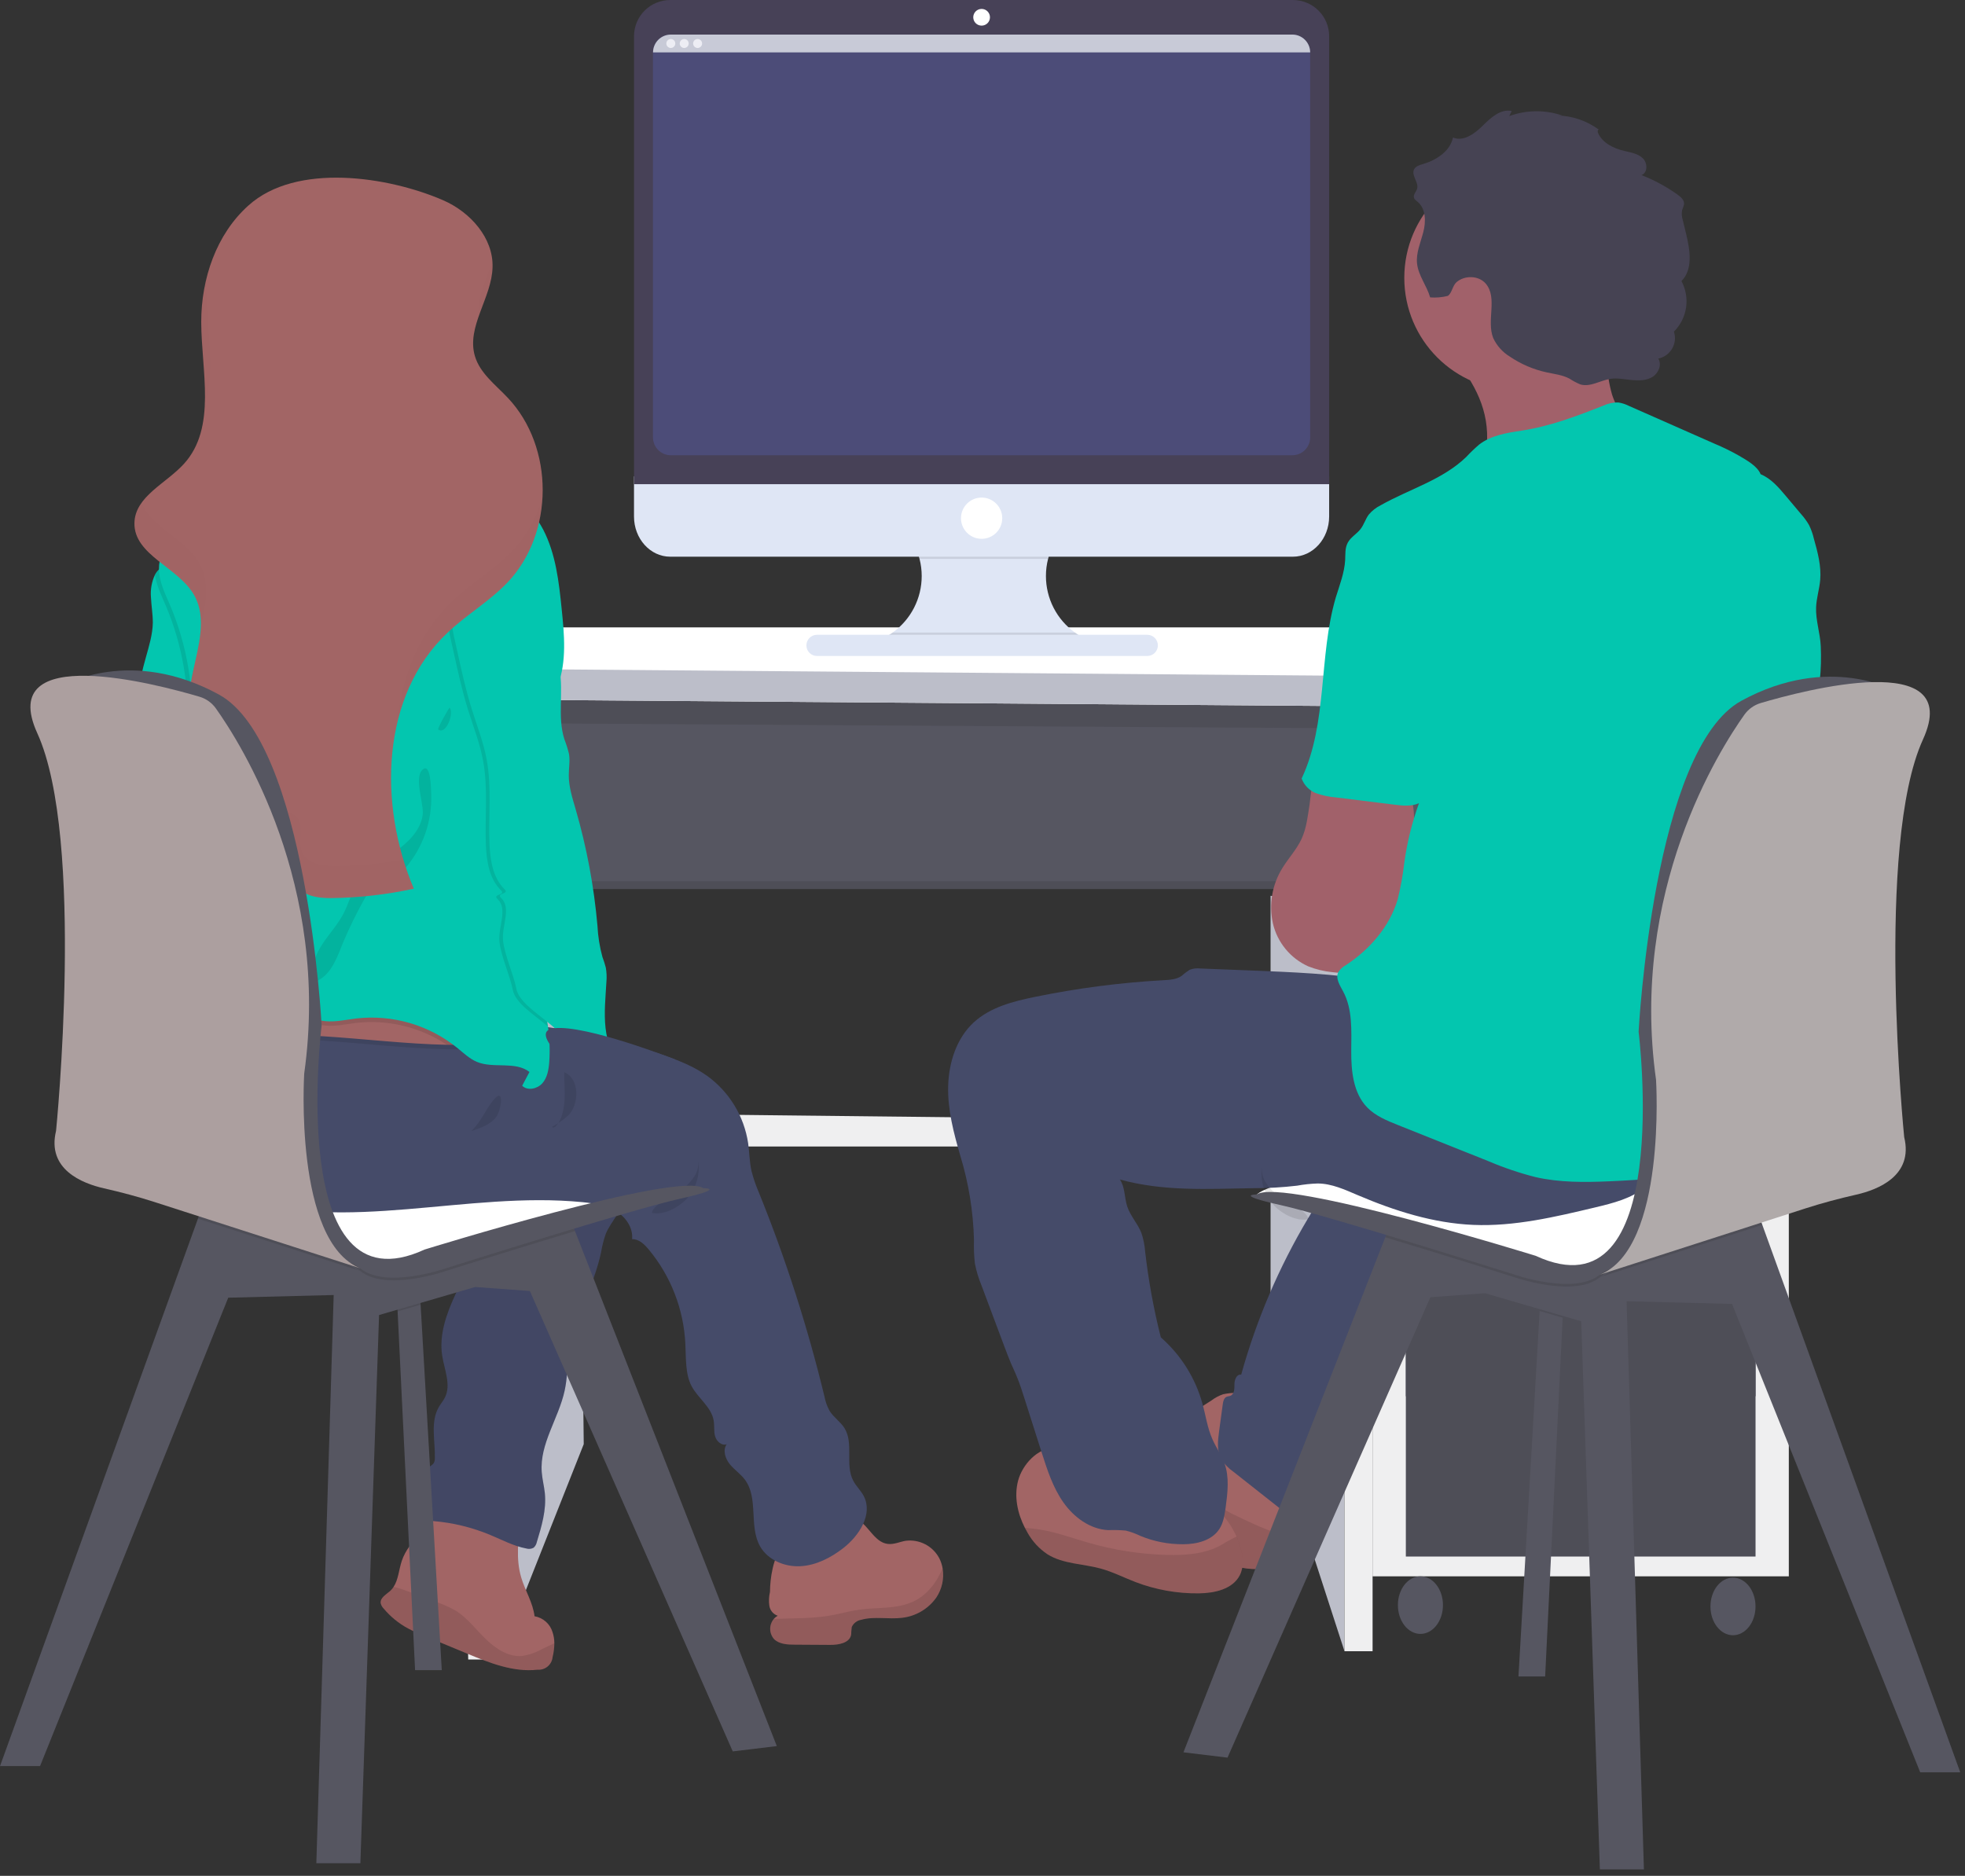 <?xml version="1.0" encoding="UTF-8"?>
<svg fill="none" viewBox="0 0 265 253" xmlns="http://www.w3.org/2000/svg">
<rect x="0" y="0" width="265" height="253" fill="#333333" stroke="none"/>
<path d="m183.21 92.204h-119.64v27.703h119.64v-27.703z" fill="#565661"/>
<path d="m183.21 92.204h-119.64v27.703h119.64v-27.703z" fill="#000" opacity=".1"/>
<path d="m77.883 120.82 0.84 73.956-11.507 29.049-0.891-103h11.558z" fill="#BCBEC9"/>
<path d="m64.831 97.523 116.49 0.701v20.633h-116.49v-21.333z" fill="#565661"/>
<path d="m171.35 120.82 9.967 1.405v100.48l-9.967-30.734v-71.149z" fill="#BCBEC9"/>
<path d="m241.24 93.314h-56.139v119.29h56.139v-119.29z" fill="#EFEFF0"/>
<path d="m236.75 96.628h-47.156v91.693h47.156v-91.693z" fill="#565661"/>
<path d="m236.75 96.628h-47.156v91.693h47.156v-91.693z" fill="#000" opacity=".1"/>
<path d="m236.75 98.506h-47.156v20.35h47.156v-20.35z" fill="#565661"/>
<path d="m236.75 120.82h-47.156v43.223h47.156v-43.223z" fill="#565661"/>
<path d="m236.75 166.71h-47.156v43.223h47.156v-43.223z" fill="#565661"/>
<path d="m236.75 166.71h-47.156v43.223h47.156v-43.223z" fill="#000" opacity=".1"/>
<path d="m191.56 220.37c1.678 0 3.039-1.739 3.039-3.884s-1.361-3.883-3.039-3.883c-1.679 0-3.04 1.738-3.04 3.883s1.361 3.884 3.04 3.884z" fill="#565661"/>
<path d="m233.71 220.55c1.679 0 3.04-1.739 3.04-3.883 0-2.145-1.361-3.884-3.04-3.884-1.678 0-3.039 1.739-3.039 3.884 0 2.144 1.361 3.883 3.039 3.883z" fill="#565661"/>
<path d="m63.146 223.82h4.069l-1.119-129.48h-6.18l3.229 129.48z" fill="#EFEFF0"/>
<path d="m181.32 93.314v129.39h3.787v-128.35l-3.787-1.034z" fill="#EFEFF0"/>
<path d="M66 150V154.635H181.021V151.266L66 150Z" fill="#EFEFF0"/>
<path d="m74.092 84.615h145.82l21.191 7.015v4.069l-181.89-1.401v-4.141l14.876-5.542z" fill="#fff"/>
<path d="m59.216 90.157 181.89 1.473v4.069l-181.89-1.401v-4.141z" fill="#BCBEC9"/>
<path d="m75.692 138.41-0.844-0.127v-0.105c-0.025-0.199-0.055-0.393-0.084-0.591 0.346 0.274 0.675 0.548 0.979 0.823h-0.051z" fill="url(#a)"/>
<path d="m57.346 203.59c0.549-0.127 1.106-0.232 1.663-0.308 3.827-0.545 7.73 0.029 11.237 1.654-0.355 2.609-0.705 5.306 0.046 7.826 0.523 1.773 1.575 3.377 1.798 5.226 0.564 0.097 1.089 0.349 1.518 0.727 0.429 0.379 0.744 0.87 0.909 1.417 0.162 0.484 0.243 0.992 0.241 1.503-0.005 0.632-0.084 1.261-0.236 1.874-0.051 0.49-0.292 0.94-0.67 1.256-0.378 0.315-0.865 0.47-1.356 0.432-3.267 0.372-6.471-0.916-9.511-2.178l-5.91-2.456c-0.692-0.287-1.389-0.579-2.051-0.933-1.257-0.679-2.373-1.592-3.288-2.689-0.194-0.196-0.329-0.441-0.393-0.709-0.11-0.743 0.76-1.186 1.313-1.689 0.162-0.153 0.304-0.326 0.422-0.515 0.654-0.987 0.718-2.351 1.11-3.516 0.929-2.764 3.799-4.546 4.812-7.243 0.055-0.148 0.105-0.295 0.148-0.447" fill="#A26565"/>
<path d="m74.759 221.63c-0.005 0.632-0.084 1.261-0.236 1.875-0.051 0.489-0.292 0.94-0.67 1.255-0.378 0.316-0.865 0.471-1.356 0.433-3.267 0.371-6.471-0.916-9.511-2.178l-5.91-2.457c-0.692-0.287-1.389-0.578-2.051-0.933-1.257-0.679-2.373-1.591-3.288-2.688-0.194-0.196-0.329-0.442-0.393-0.71-0.11-0.742 0.76-1.186 1.313-1.688 0.162-0.153 0.304-0.326 0.422-0.515 1.629 0.35 3.651 1.376 4.897 1.773 1.247 0.34 2.445 0.84 3.563 1.49 1.554 0.996 2.672 2.533 3.989 3.799 1.317 1.266 3.018 2.419 4.854 2.262 0.971-0.146 1.907-0.469 2.761-0.954l1.617-0.764z" fill="#000" opacity=".1"/>
<path d="m67.84 161.65c0.11 0.383 0.1 0.79-0.028 1.167-0.128 0.377-0.369 0.706-0.689 0.943-0.553 0.342-1.266 0.296-1.815 0.667-0.68 0.477-0.777 1.422-0.895 2.241-0.422 2.816-1.819 5.369-3.014 7.957-1.195 2.587-2.204 5.411-1.764 8.223 0.3 1.907 1.237 3.942 0.359 5.66-0.215 0.422-0.536 0.798-0.781 1.207-1.203 2.009-0.519 4.555-0.566 6.893 0.018 0.26-0.04 0.519-0.165 0.747-0.184 0.216-0.412 0.391-0.667 0.515-0.429 0.315-0.781 0.723-1.03 1.193s-0.389 0.99-0.41 1.521c-0.035 1.063 0.093 2.125 0.38 3.149 0.046 0.413 0.229 0.8 0.519 1.098 0.336 0.222 0.733 0.334 1.135 0.32 2.652 0.215 5.253 0.848 7.708 1.875 1.6 0.666 3.153 1.502 4.854 1.823 0.165 0.051 0.338 0.068 0.509 0.05s0.337-0.071 0.487-0.155c0.214-0.194 0.362-0.449 0.422-0.731 0.654-2.152 1.317-4.373 1.093-6.61-0.097-0.962-0.355-1.904-0.422-2.866-0.295-3.799 2.275-7.226 3.09-10.975 0.367-1.688 0.367-3.436 0.629-5.141 0.709-4.672 3.284-8.864 4.276-13.486 0.138-0.862 0.353-1.709 0.642-2.533 0.739-1.789 2.448-3.241 2.486-5.179 0.023-0.426-0.089-0.849-0.321-1.207-0.398-0.437-0.927-0.733-1.507-0.844-2.293-0.631-4.628-1.102-6.986-1.41-1.081-0.212-2.184-0.289-3.284-0.228-1.428 0.168-2.801 0.652-4.019 1.418-1.629 1.005-0.583 1.245-0.228 2.698z" fill="#454B69"/>
<path d="m67.84 161.65c0.11 0.383 0.1 0.79-0.028 1.167-0.128 0.377-0.369 0.706-0.689 0.943-0.553 0.342-1.266 0.296-1.815 0.667-0.68 0.477-0.777 1.422-0.895 2.241-0.422 2.816-1.819 5.369-3.014 7.957-1.195 2.587-2.204 5.411-1.764 8.223 0.3 1.907 1.237 3.942 0.359 5.66-0.215 0.422-0.536 0.798-0.781 1.207-1.203 2.009-0.519 4.555-0.566 6.893 0.018 0.26-0.04 0.519-0.165 0.747-0.184 0.216-0.412 0.391-0.667 0.515-0.429 0.315-0.781 0.723-1.03 1.193s-0.389 0.99-0.41 1.521c-0.035 1.063 0.093 2.125 0.38 3.149 0.046 0.413 0.229 0.8 0.519 1.098 0.336 0.222 0.733 0.334 1.135 0.32 2.652 0.215 5.253 0.848 7.708 1.875 1.6 0.666 3.153 1.502 4.854 1.823 0.165 0.051 0.338 0.068 0.509 0.05s0.337-0.071 0.487-0.155c0.214-0.194 0.362-0.449 0.422-0.731 0.654-2.152 1.317-4.373 1.093-6.61-0.097-0.962-0.355-1.904-0.422-2.866-0.295-3.799 2.275-7.226 3.09-10.975 0.367-1.688 0.367-3.436 0.629-5.141 0.709-4.672 3.284-8.864 4.276-13.486 0.138-0.862 0.353-1.709 0.642-2.533 0.739-1.789 2.448-3.241 2.486-5.179 0.023-0.426-0.089-0.849-0.321-1.207-0.398-0.437-0.927-0.733-1.507-0.844-2.293-0.631-4.628-1.102-6.986-1.41-1.081-0.212-2.184-0.289-3.284-0.228-1.428 0.168-2.801 0.652-4.019 1.418-1.629 1.005-0.583 1.245-0.228 2.698z" fill="#000" opacity=".05"/>
<path d="m59.579 225.26h-3.601l-2.356-48.39-0.165-2.752 3.06-1.077 0.207 2.926 2.854 49.293z" fill="#565661"/>
<path d="m56.726 175.97-3.103 0.903-0.165-2.752 3.06-1.077 0.207 2.926z" fill="#000" opacity=".1"/>
<path d="m104.76 235.5-5.939 0.717-27.362-62.095-7.379-0.541-12.959 3.782-2.52 73.932h-5.939l2.339-76.633-14.222 0.363-25.378 63.172h-5.399l26.691-73.83 1.03-2.845 39.777-1.364 9.916 5.56 0.127 0.32 27.218 69.462z" fill="#565661"/>
<path d="m77.541 166.04c-8.548 2.575-17.421 5.386-17.421 5.386s-8.092 2.824-11.52 0c-0.432-0.337-0.915-0.603-1.431-0.789 0.445 0.318 0.925 0.583 1.431 0.789l-21.908-7.061 1.026-2.841 39.781-1.364 9.916 5.56 0.127 0.32z" fill="#000" opacity=".1"/>
<path d="m37.08 153.78 16.197-3.601s38.701 7.201 41.58 10.08c0 0-30.959 6.298-34.378 8.442s-23.762 4.517-23.398-14.921z" fill="#fff"/>
<path d="m30.115 113.31c-1.266 4.014-4.724 7.632-8.932 7.805-0.306 0.036-0.616-0.02-0.891-0.161-0.528-0.329-0.54-1.101-0.325-1.688s0.591-1.114 0.65-1.731c0.013-0.125 4e-3 -0.252-0.025-0.375-0.11-0.503-0.519-0.95-1-0.844 0.328-0.263 0.546-0.637 0.612-1.052 0.066-0.414-0.024-0.838-0.254-1.19-0.191-0.215-0.363-0.447-0.515-0.692-0.35-0.718 0.194-1.524 0.422-2.292 0.469-1.688-0.722-3.377-0.819-5.137-0.084-1.575 0.713-3.056 0.912-4.618 0.317-2.533-0.941-4.96-1.089-7.488-0.101-1.764 0.334-3.512 0.819-5.213 0.422-1.52 0.899-3.056 0.929-4.643 0-1.152-0.198-2.292-0.253-3.44-0.088-1.05 0.103-2.104 0.553-3.056 0.292-0.56 0.79-0.985 1.389-1.186 1.385-0.464 2.292 0.257 2.495 1.57 0.338 2.233 0.143 4.512 0.587 6.754 0.41 2.096 1.031 4.145 1.853 6.116 0.747 1.781 1.655 3.503 2.229 5.348 0.432 1.52 0.741 3.073 0.924 4.643 0.566 4.217 1.009 8.556-0.27 12.57z" fill="#03C6AF"/>
<path d="m126.26 215.48c-0.534 0.753-1.221 1.384-2.017 1.853-0.795 0.468-1.68 0.763-2.597 0.866-1.832 0.228-3.736-0.233-5.513 0.27-0.275 0.045-0.535 0.158-0.756 0.328s-0.396 0.392-0.511 0.647c-0.044 0.343-0.07 0.688-0.08 1.034-0.207 1.127-1.688 1.38-2.841 1.372l-4.753-0.03c-0.988 0-2.081-0.055-2.79-0.738-0.337-0.374-0.527-0.857-0.535-1.36s0.167-0.992 0.493-1.376c0.147-0.174 0.328-0.318 0.532-0.422-0.297-0.098-0.561-0.277-0.762-0.516s-0.332-0.529-0.378-0.839c-0.087-0.62-0.057-1.252 0.088-1.861 0-1.765 0.423-4.719 1.664-6.1 1.524-1.718 4.166-3.938 6.467-4.398 0.777-0.149 1.577-0.114 2.338 0.102 0.761 0.217 1.461 0.608 2.043 1.143 1.089 1.013 1.883 2.6 3.377 2.778 0.815 0.101 1.6-0.283 2.406-0.422 0.917-0.118 1.847 0.05 2.664 0.482 0.817 0.431 1.481 1.105 1.9 1.928 0.204 0.417 0.346 0.862 0.422 1.321 0.223 1.375-0.085 2.782-0.861 3.938z" fill="#A26565"/>
<path d="m126.26 215.48c-0.534 0.753-1.221 1.384-2.016 1.853-0.795 0.468-1.68 0.763-2.597 0.866-1.833 0.228-3.736-0.233-5.513 0.27-0.276 0.045-0.535 0.158-0.756 0.328s-0.397 0.392-0.511 0.647c-0.044 0.343-0.071 0.688-0.08 1.034-0.207 1.127-1.689 1.38-2.841 1.372l-4.753-0.03c-0.988 0-2.081-0.055-2.79-0.738-0.338-0.374-0.528-0.857-0.536-1.36-7e-3 -0.503 0.168-0.992 0.493-1.376 2.744-0.114 5.442 0 8.177-0.565 1.11-0.224 2.204-0.519 3.326-0.676 2.432-0.346 5.019-0.05 7.253-1.08 1.861-0.844 3.195-2.562 3.984-4.479 0.229 1.371-0.072 2.777-0.84 3.934z" fill="#000" opacity=".1"/>
<path d="m113.72 208.8c-1.688 1.308-3.668 2.33-5.796 2.44-2.127 0.109-4.386-0.845-5.428-2.693-1.524-2.715-0.173-6.488-2.039-8.979-0.583-0.78-1.423-1.333-2.039-2.089-0.616-0.755-0.971-1.891-0.422-2.693-0.663 0.253-1.363-0.388-1.558-1.072-0.194-0.684-0.072-1.418-0.19-2.111-0.308-1.836-2.111-3.013-2.976-4.643-0.865-1.629-0.747-3.744-0.844-5.673-0.216-4.7-1.965-9.199-4.981-12.811-0.574-0.683-1.309-1.38-2.204-1.346 0.156-1.545-0.874-3.022-2.208-3.799-1.334-0.777-2.921-1.038-4.466-1.19-15.589-1.537-31.833 4.259-46.717-0.617-4.141-1.355-8.134-3.621-10.667-7.175-0.987-1.353-1.692-2.889-2.076-4.519s-0.437-3.32-0.157-4.97v-0.059c0.587-2.997 2.17-3.736 4.791-5.104 3.026-1.599 6.189-2.926 9.451-3.963 6.332-1.98 13.149-2.693 19.684-1.241 3.052 0.684 5.994 1.815 9.05 2.478 1.203 0.261 2.414 0.447 3.635 0.603 1.895 0.237 3.799 0.393 5.707 0.612 6.101 0.703 12.109 2.054 17.924 4.031 2.166 0.735 4.331 1.575 6.193 2.904 1.472 1.07 2.717 2.421 3.663 3.976 0.945 1.556 1.571 3.283 1.842 5.083 0.177 1.241 0.181 2.532 0.451 3.735 0.256 1.011 0.595 2 1.013 2.955 3.607 8.918 6.555 18.088 8.819 27.437 0.128 0.694 0.366 1.364 0.705 1.984 0.54 0.873 1.469 1.46 2.013 2.334 1.267 2.06 0.047 4.934 1.17 7.079 0.388 0.742 1.034 1.329 1.422 2.072 1.266 2.436-0.604 5.348-2.765 7.024z" fill="#454B69"/>
<path d="m92.146 160.3c0.6-0.474 1.118-1.045 1.532-1.688 0.416-0.646 0.581-1.423 0.464-2.182 0.165 0.961 0.102 1.947-0.183 2.879-0.285 0.933-0.785 1.785-1.459 2.49-1.06 1.085-3.048 2.148-4.597 1.777 0.22-1.241 3.259-2.44 4.242-3.276z" fill="#000" opacity=".1"/>
<path d="m65.772 139.26c-0.128 0.452-0.365 0.866-0.693 1.203-0.327 0.338-0.733 0.588-1.182 0.73-0.9 0.275-1.843 0.385-2.782 0.325h-0.844c-11.077-0.245-22.272-2.702-33.091-0.359-1.304 0.269-2.583 0.646-3.824 1.127-1.581 0.623-3.062 1.477-4.394 2.533v-0.059c0.587-2.997 2.17-3.736 4.791-5.104 3.023-1.586 6.182-2.899 9.439-3.925 6.332-1.98 13.149-2.693 19.684-1.241 3.052 0.684 5.994 1.815 9.05 2.478 1.203 0.261 2.415 0.447 3.635 0.603 0.237 0.53 0.31 1.117 0.211 1.689z" fill="#000" opacity=".1"/>
<path d="m65.772 138.66c-0.127 0.453-0.364 0.868-0.691 1.206-0.327 0.339-0.734 0.59-1.183 0.731-0.9 0.276-1.843 0.385-2.782 0.321h-0.844c-11.077-0.245-22.272-2.701-33.091-0.359-1.303 0.27-2.583 0.645-3.825 1.123-1.656 0.661-3.201 1.572-4.58 2.702-0.324-0.889-0.646-1.78-0.967-2.672-0.388-1.064 0.844-1.3 1.081-2.254 0.156-0.646-0.11-1.38-0.245-2.069-0.035-0.168-0.057-0.339-0.068-0.51-0.076-1.524 0.469-2.402 1.718-3.225 3.706-2.448 8.227-4.128 12.457-5.39 2.249-0.711 4.572-1.162 6.923-1.343 3.326-0.194 6.649 0.422 9.886 1.203 3.981 0.984 7.919 2.284 11.448 4.365 1.731 1.009 3.419 2.275 4.352 4.073 0.372 0.632 0.517 1.372 0.409 2.098z" fill="#A26565"/>
<path d="m30.115 113.31c-1.266 4.014-4.724 7.632-8.932 7.805-0.306 0.036-0.616-0.02-0.891-0.161-0.528-0.329-0.54-1.101-0.325-1.688s0.591-1.114 0.65-1.731c0.013-0.125 4e-3 -0.252-0.025-0.375 2.233-3.149 4.399-6.332 5.255-10.059 0.173-0.642 0.226-1.31 0.156-1.971-0.114-0.76-0.498-1.448-0.709-2.182-0.371-1.301-0.198-2.677-0.093-4.023 0.44-5.929-0.551-11.877-2.887-17.344-0.57-1.317-1.22-2.651-1.418-4.056 0.292-0.56 0.79-0.985 1.389-1.186 1.385-0.464 2.292 0.258 2.495 1.57 0.338 2.233 0.143 4.512 0.587 6.754 0.41 2.096 1.031 4.145 1.853 6.116 0.747 1.781 1.655 3.503 2.229 5.348 0.432 1.52 0.741 3.073 0.924 4.644 0.578 4.187 1.022 8.526-0.258 12.54z" fill="#000" opacity=".1"/>
<path d="m65.772 138.66c-0.127 0.453-0.364 0.868-0.691 1.206-0.327 0.339-0.734 0.59-1.183 0.731-0.9 0.276-1.843 0.385-2.782 0.321h-0.844c-3.606-2.394-7.941-3.441-12.242-2.954-1.376 0.164-2.752 0.485-4.128 0.358-2.782-0.253-5.036-2.254-7.514-3.533-2.82-1.392-5.991-1.91-9.107-1.487s-6.035 1.767-8.382 3.86l-0.241 0.211c-0.035-0.169-0.057-0.34-0.068-0.511-0.076-1.524 0.469-2.402 1.718-3.225 3.706-2.448 8.227-4.128 12.457-5.39 2.249-0.711 4.572-1.161 6.923-1.343 3.326-0.194 6.649 0.423 9.886 1.203 3.981 0.984 7.919 2.284 11.448 4.365 1.718 1.026 3.407 2.292 4.34 4.09 0.372 0.632 0.517 1.372 0.409 2.098z" fill="#000" opacity=".1"/>
<path d="m75.24 92.424-0.059 0.152c-0.946 2.452-2.685 4.525-3.799 6.914-1.406 3.026-1.752 6.42-2.064 9.746-0.27 2.849-0.536 5.715-0.321 8.573 0.54 7.041 3.981 13.718 4.901 20.624 0.227 1.595 0.285 3.209 0.173 4.816-0.076 1.017-0.262 2.111-0.937 2.862s-1.988 1.047-2.714 0.325c0.325-0.62 0.654-1.237 0.984-1.857-1.929-1.499-4.833-0.422-7.088-1.359-0.992-0.422-1.786-1.182-2.617-1.862-1.898-1.543-4.085-2.691-6.433-3.377s-4.809-0.895-7.239-0.616c-1.376 0.169-2.752 0.49-4.128 0.363-2.782-0.257-5.036-2.254-7.514-3.533-2.82-1.392-5.99-1.91-9.106-1.488-3.116 0.422-6.035 1.765-8.383 3.856-0.591 0.549-1.385 1.19-2.111 0.844-0.281-0.172-0.507-0.419-0.654-0.713-2.765-4.723-0.73-10.814 2.225-15.415s6.868-8.843 8.084-14.175c0.176-0.641 0.229-1.31 0.156-1.971-0.114-0.76-0.498-1.448-0.709-2.182-0.371-1.3-0.198-2.676-0.093-4.023 0.443-5.93-0.544-11.879-2.879-17.348-0.675-1.575-1.478-3.17-1.478-4.88 0-2.693 1.929-4.926 3.525-7.091 1.836-2.49 3.377-5.247 5.703-7.294 2.204-1.946 5.395-3.136 8.122-2.148 4.634-1.125 9.403-1.589 14.167-1.38 1.646 0.076 3.348 0.249 4.791 1.047 1.545 0.844 2.655 2.347 4.175 3.246 1.11 0.663 2.389 0.975 3.596 1.439 3.334 1.302 6.086 3.763 7.75 6.931 1.688 3.271 2.111 7.032 2.482 10.696 0.355 3.449 0.692 7.032-0.507 10.278z" fill="#03C6AF"/>
<path d="m68.997 117.81c0.54 7.041 3.981 13.718 4.901 20.624-1.841-1.557-4.403-3.123-4.745-4.934-0.38-1.959-1.596-4.525-1.798-6.505-0.203-1.98 1.186-4.398-0.27-5.757-0.709-0.663 1.178-0.477 0.485-1.157-1.558-1.515-1.942-3.85-2.039-6.015-0.165-3.833 0.321-7.708-0.384-11.477-0.422-2.326-1.304-4.542-2.009-6.8-0.819-2.63-1.41-5.323-2.001-8.02-0.582-2.398-1.005-4.832-1.266-7.285-0.181-2.111-0.097-4.348 0.844-6.272 0.941-1.925 2.845-3.486 4.981-3.457 7.142 0.093 5.91 9.776 7.48 14.25 0.629 1.781 1.478 3.503 1.819 5.361 0.125 0.728 0.193 1.465 0.203 2.203-0.946 2.452-2.685 4.525-3.799 6.914-1.406 3.027-1.752 6.421-2.064 9.747-0.287 2.857-0.553 5.723-0.338 8.581z" fill="#000" opacity=".1"/>
<path d="m73.64 84.894c0.629 1.781 1.478 3.503 1.819 5.361 0.57 3.111-0.312 6.416 0.646 9.43 0.249 0.643 0.458 1.302 0.625 1.971 0.165 0.958-0.025 1.938-0.025 2.913 0 1.57 0.494 3.09 0.933 4.596 1.485 5.121 2.467 10.375 2.934 15.686 0.07 1.427 0.295 2.842 0.671 4.221 0.177 0.467 0.33 0.943 0.456 1.427 0.113 0.645 0.14 1.302 0.08 1.954-0.114 2.068-0.346 4.145-0.114 6.205 0.232 2.06 0.984 4.149 2.533 5.529-1.385 0.3-2.849 0.6-4.2 0.156-1.9-0.62-3.039-2.532-4.006-4.271-1.224-2.22-5.876-4.221-6.357-6.716-0.376-1.954-1.591-4.521-1.794-6.504-0.203-1.984 1.182-4.395-0.274-5.754-0.705-0.662 1.182-0.481 0.485-1.156-1.553-1.516-1.938-3.85-2.035-6.019-0.165-3.829 0.317-7.704-0.384-11.473-0.422-2.326-1.304-4.542-2.009-6.805-0.819-2.625-1.41-5.319-2.001-8.02-0.583-2.398-1.006-4.832-1.266-7.285-0.181-2.111-0.101-4.352 0.844-6.277 0.946-1.925 2.849-3.482 4.981-3.457 7.113 0.127 5.889 9.814 7.459 14.288z" fill="#03C6AF"/>
<path d="m53.285 86.544c0.667 0.781 1.524 1.638 2.533 1.486-0.077 0.121-0.198 0.208-0.337 0.241-0.14 0.033-0.287 0.01-0.41-0.064-0.242-0.16-0.436-0.384-0.561-0.646l-1.444-2.436c-0.19-0.317-1.498-2.161-1.819-1.097-0.127 0.452 1.714 2.136 2.039 2.516z" fill="#000" opacity=".1"/>
<path d="m52.508 92.618c-0.041-0.796-0.377-1.548-0.941-2.111-0.507-0.46-1.099-0.817-1.743-1.051-1.583-0.65-3.457-1.173-5.175-1.089 0.625 0.912 2.63 1.456 3.635 1.971 1.424 0.735 2.833 1.494 4.226 2.279z" fill="#000" opacity=".1"/>
<path d="m57.004 109.91c-0.291 2.162-2.06 3.799-3.85 5.066-1.79 1.266-3.799 2.355-4.968 4.187-0.81 1.266-1.173 2.735-1.861 4.056-0.76 1.457-1.895 2.681-2.803 4.048-0.907 1.368-1.617 3.001-1.338 4.622 4e-3 0.075 0.023 0.148 0.057 0.215 0.033 0.066 0.08 0.126 0.138 0.174 0.087 0.036 0.182 0.05 0.276 0.04 0.094-0.01 0.183-0.045 0.26-0.099 1.84-0.963 2.567-3.162 3.339-5.066 0.811-1.921 1.724-3.798 2.735-5.622 0.456-0.844 0.958-1.764 1.807-2.233 0.581-0.242 1.176-0.449 1.781-0.62 0.859-0.394 1.613-0.986 2.199-1.727 2.304-2.749 3.508-6.255 3.377-9.839-0.025-0.756-0.068-4.394-1.203-3.271-1.135 1.122 0.249 4.601 0.055 6.069z" fill="#000" opacity=".1"/>
<path d="m59.786 27.019c3.63 1.583 6.754 5.065 6.64 9.012-0.097 4.145-3.567 8.05-2.372 12.022 0.692 2.305 2.778 3.85 4.428 5.601 6.285 6.652 6.273 18.264-0.034 24.904-2.415 2.533-5.517 4.335-8.071 6.754-9.004 8.484-9.388 23.161-4.567 34.554-3.694 0.798-7.458 1.223-11.237 1.266-1.769 0-3.934-0.3-4.576-1.95-0.591-1.524 0.422-3.584-0.743-4.711-0.549-0.528-1.372-0.599-2.111-0.722-4.753-0.768-8.654-4.563-10.435-9.033s-1.688-9.501-0.667-14.204c0.726-3.398 1.862-7.138 0.177-10.177-2.111-3.824-8.181-5.437-8.088-9.81 0.076-3.584 4.301-5.327 6.699-7.99 4.424-4.905 2.317-12.515 2.309-19.126 0-5.817 2.035-11.819 6.366-15.694 6.442-5.812 18.848-3.926 26.282-0.697z" fill="#A26565"/>
<g fill="#000" opacity=".1">
<path d="m26.911 76c-1.853-3.343-6.72-4.998-7.852-8.286-0.566 0.767-0.884 1.689-0.912 2.642-0.093 4.373 5.969 5.985 8.088 9.814 0.696 1.355 0.989 2.882 0.844 4.398 0.667-2.938 1.254-6.002-0.169-8.569z" opacity=".1"/>
<path d="m64.539 42.641c0.76-2.216 1.862-4.453 1.916-6.754 0.008-0.249 7e-4 -0.499-0.021-0.747-0.848 2.541-2.149 5.006-1.895 7.501z" opacity=".1"/>
<path d="m27.637 54.447c1.452-4.588 0.198-10.278 0.194-15.369 0-0.616 0.025-1.237 0.072-1.853-0.5 1.967-0.753 3.989-0.751 6.019 0.008 3.634 0.646 7.577 0.485 11.203z" opacity=".1"/>
<path d="m69.153 74.24c-2.415 2.533-5.517 4.335-8.071 6.754-4.559 4.293-6.902 10.173-7.489 16.407 1.089-4.643 3.288-8.919 6.813-12.241 2.533-2.406 5.657-4.2 8.071-6.754 2.872-3.13 4.54-7.178 4.707-11.422-0.729 2.712-2.113 5.204-4.031 7.256z" opacity=".1"/>
<path d="m45.277 116.8c-1.769 0-3.934-0.304-4.576-1.954-0.591-1.52 0.422-3.58-0.743-4.711-0.549-0.528-1.376-0.599-2.111-0.722-4.749-0.764-8.649-4.563-10.431-9.029-1.313-3.3-1.596-6.901-1.266-10.455-0.034 0.139-0.063 0.279-0.093 0.422-1.005 4.702-1.11 9.738 0.667 14.208 1.777 4.47 5.682 8.265 10.431 9.029 0.751 0.122 1.579 0.198 2.111 0.722 1.178 1.131 0.152 3.191 0.743 4.71 0.642 1.651 2.807 1.976 4.576 1.955 3.779-0.044 7.543-0.468 11.237-1.267-0.521-1.231-0.976-2.489-1.363-3.769-3.031 0.539-6.102 0.827-9.181 0.861z" opacity=".1"/>
</g>
<path d="m59.102 98.392c1.043 0.785 2.174-2.208 1.528-2.955-0.173 0.194-1.688 2.845-1.528 2.955z" fill="#000" opacity=".1"/>
<path d="m63.547 152.56c1.228-0.422 2.533-0.844 3.335-1.857 0.663-0.815 1.207-4.048-0.194-2.499-1.19 1.33-1.752 3.081-3.141 4.356z" fill="#000" opacity=".1"/>
<path d="m76.055 149.18c-0.148 0.996-0.422 2.03-1.127 2.748-0.131 0.135-0.422 0.219-0.46 0.037 0.787-0.419 1.519-0.935 2.178-1.536 1.427-1.414 1.621-4.896-0.553-5.821-0.021 1.528 0.194 3.018-0.038 4.572z" fill="#000" opacity=".1"/>
<path d="m91.07 142.9s-11.98-4.706-16.311-4.221 4.905 7.311 4.905 7.311l5.521 3.723s3.377-1.267 3.601-1.364 2.284-5.449 2.284-5.449z" fill="#454B69"/>
<path d="m8.641 92.407s9-5.217 20.878 1.266c11.879 6.484 13.858 44.638 13.858 44.638s-4.859 38.871 13.875 30.222c0 0 34.192-10.616 37.616-8.277 0 0 3.242 0-3.238 1.439-6.48 1.44-31.512 9.371-31.512 9.371s-8.092 2.828-11.52 0-13.141 0.363-14.403-19.079c-0.835-12.252-2.337-24.449-4.5-36.537l-3.339-9.899-17.717-13.144z" fill="#565661"/>
<path d="m7.56 152.52s3.959-39.416-2.533-53.637c-5.648-12.393 16.193-6.598 21.892-4.909 0.882 0.264 1.651 0.813 2.187 1.562 3.377 4.749 15.492 23.781 11.921 49.247 0 0-1.44 22.679 7.56 26.276l-27.73-8.932c-2.25-0.726-4.534-1.33-6.838-1.853-2.938-0.667-7.725-2.562-6.458-7.754z" fill="#AC9F9F"/>
<path d="m204.78 226.11h3.6l2.36-48.39 0.161-2.752-3.061-1.077-0.203 2.926-2.857 49.293z" fill="#565661"/>
<path d="m207.64 176.82 3.102 0.903 0.161-2.752-3.061-1.077-0.202 2.926z" fill="#000" opacity=".1"/>
<path d="m174.72 207.42c-0.089 0.663-0.259 1.313-0.507 1.934-0.256 0.811-0.805 1.497-1.541 1.924-0.493 0.204-1.023 0.309-1.557 0.309-1.988 0.118-4.091 0.088-5.8-0.925-0.729-0.469-1.396-1.026-1.988-1.659-3.842-3.816-7.335-7.97-10.435-12.409-0.52-0.748-1.056-1.63-0.824-2.533 4.017-1.114 7.832-2.86 11.301-5.171 0.479-0.367 1.015-0.652 1.587-0.844 0.98-0.209 1.988-0.247 2.98-0.11 0.958 0.156 1.001 0.186 1.368 1.267 0.608 1.827 0.506 3.798 1.19 5.626 0.434 1.01 0.963 1.977 1.579 2.887 1.765 2.951 3.12 6.433 2.647 9.704z" fill="#A26565"/>
<path d="m174.72 207.42c-0.089 0.663-0.259 1.313-0.507 1.934-0.256 0.811-0.805 1.497-1.541 1.924-0.493 0.204-1.023 0.309-1.557 0.309-1.988 0.118-4.091 0.088-5.8-0.925-0.729-0.469-1.396-1.026-1.988-1.659-3.842-3.817-7.335-7.97-10.435-12.409-0.52-0.748-1.056-1.63-0.824-2.533 1.311-0.363 2.602-0.794 3.867-1.292l0.063 0.047c1.296 0.924 2.238 2.25 3.154 3.55l2.955 4.157c0.526 0.817 1.148 1.568 1.853 2.237 0.873 0.701 1.837 1.281 2.866 1.723 1.389 0.671 2.778 1.342 4.221 1.882 0.933 0.376 2.512 0.524 3.673 1.055z" fill="#000" opacity=".1"/>
<path d="m177.44 162.34c-0.29 0.701-0.644 1.375-1.055 2.014-3.923 6.588-6.95 13.67-9 21.058-0.582-0.131-0.911 0.663-0.907 1.267 4e-3 0.603 0 1.363-0.557 1.583-0.165 0.063-0.351 0.063-0.511 0.135-0.355 0.16-0.456 0.612-0.507 1l-0.498 3.655c-0.173 1.267-0.325 2.639 0.296 3.757 0.428 0.665 0.983 1.239 1.633 1.689l8.24 6.5c0.338 0.266 0.756 0.549 1.161 0.401 0.925-0.338 0.106-1.992 0.844-2.664 0.49-0.46 1.267-0.114 1.946-0.168 0.887-0.068 1.558-0.883 1.782-1.739 0.157-0.873 0.172-1.765 0.046-2.643-0.056-0.4-9e-3 -0.808 0.135-1.186 0.252-0.4 0.599-0.732 1.009-0.967 1.43-1.044 2.582-2.422 3.355-4.015 0.774-1.592 1.145-3.35 1.082-5.119-0.067-0.538-0.047-1.084 0.059-1.617 0.171-0.487 0.43-0.939 0.764-1.333 2.993-4.048 5.488-8.442 7.965-12.828 1.427-2.533 2.879-5.103 3.377-7.957 0.044-0.106 0.061-0.221 0.053-0.335-9e-3 -0.114-0.044-0.225-0.103-0.323s-0.14-0.182-0.237-0.243c-0.097-0.062-0.206-0.1-0.32-0.112-1.237-0.386-2.497-0.687-3.774-0.903-3.88-0.785-7.624-1.997-11.398-3.162s-3.744 1.208-4.88 4.255z" fill="#454B69"/>
<path d="m159.6 236.34 5.943 0.718 27.358-62.096 7.379-0.54 12.964 3.782 2.515 73.931h5.94l-2.339-76.633 14.222 0.363 25.378 63.172h5.399l-26.691-73.83-1.026-2.845-39.781-1.363-9.916 5.559-0.127 0.321-27.218 69.461z" fill="#565661"/>
<path d="m186.82 166.88c8.548 2.575 17.422 5.386 17.422 5.386s8.092 2.824 11.519 0c0.433-0.337 0.916-0.604 1.431-0.789-0.444 0.317-0.925 0.582-1.431 0.789l21.909-7.062-1.013-2.841-39.782-1.363-9.915 5.559-0.14 0.321z" fill="#000" opacity=".1"/>
<path d="m227.28 154.63-16.197-3.601s-38.701 7.201-41.58 10.08c0 0 30.959 6.298 34.378 8.442 3.42 2.144 23.762 4.517 23.399-14.921z" fill="#fff"/>
<path d="m167.18 212.49c-0.975 1.857-3.377 2.381-5.488 2.41-2.93 0.036-5.841-0.483-8.578-1.532-1.561-0.599-3.06-1.372-4.672-1.811-2.402-0.658-5.066-0.603-7.177-1.925-1.119-0.746-2.044-1.749-2.697-2.925-0.122-0.207-0.241-0.422-0.35-0.641-1.009-1.963-1.478-4.247-0.916-6.366 0.561-2.119 2.6-4.453 4.964-4.419 2.807 0.042 6.154 1.372 8.864 2.06 3.378 0.844 6.755 1.819 9.739 3.604 2.499 1.503 4.707 3.66 5.884 6.294 0.227 0.508 0.413 1.033 0.558 1.57 0.367 1.216 0.451 2.571-0.131 3.681z" fill="#A26565"/>
<path d="m167.18 212.49c-0.975 1.857-3.377 2.38-5.487 2.41-2.931 0.036-5.841-0.484-8.578-1.532-1.562-0.6-3.06-1.372-4.673-1.811-2.402-0.659-5.065-0.604-7.176-1.925-1.119-0.746-2.044-1.749-2.697-2.925-0.123-0.207-0.241-0.422-0.351-0.642 0.422 0.034 0.811 0.076 1.022 0.098 2.592 0.249 5.065 1.194 7.539 1.907 3.434 0.992 6.98 1.545 10.553 1.647 2.533 0.071 5.176-0.114 7.387-1.351 0.661-0.417 1.346-0.793 2.052-1.127 0.226 0.508 0.413 1.033 0.557 1.57 0.351 1.216 0.435 2.571-0.148 3.681z" fill="#000" opacity=".1"/>
<path d="m185.32 132.23c-5.487-0.899-11.076-1.118-16.64-1.338l-6.805-0.27c-0.484-0.056-0.974 3e-3 -1.431 0.173-0.393 0.253-0.767 0.535-1.118 0.844-0.684 0.465-1.558 0.515-2.381 0.562-5.839 0.321-11.647 1.075-17.375 2.254-2.955 0.603-6.024 1.393-8.244 3.431-2.347 2.157-3.377 5.446-3.457 8.628-0.081 3.183 0.755 6.311 1.638 9.367 1.123 3.679 1.743 7.492 1.844 11.337-0.039 1.067 1e-3 2.135 0.123 3.196 0.196 1.012 0.495 2.002 0.89 2.954l3.107 8.295c0.275 0.726 0.545 1.448 0.844 2.157 0.3 0.709 0.587 1.266 0.845 1.933 0.38 0.912 0.679 1.857 0.979 2.798l2.068 6.497 0.271 0.844c0.747 2.338 1.511 4.719 2.921 6.728s3.592 3.63 6.045 3.753c0.791-0.03 1.583-9e-3 2.372 0.063 0.672 0.164 1.325 0.4 1.946 0.705 1.842 0.765 3.819 1.151 5.813 1.135 1.836 0 3.875-0.51 4.871-2.055 0.549-0.844 0.692-1.883 0.844-2.879 0.266-2.001 0.524-4.09-0.156-5.99-0.422-1.135-1.131-2.11-1.621-3.229-0.684-1.524-0.907-3.208-1.351-4.816-0.959-3.461-2.911-6.566-5.614-8.932-0.96-3.801-1.665-7.662-2.111-11.557-0.061-0.862-0.233-1.713-0.51-2.532-0.494-1.267-1.495-2.292-1.913-3.584-0.392-1.199-0.274-2.583-0.987-3.618 5.939 1.634 11.819 1.267 17.986 1.17 1.975 6e-3 3.949-0.107 5.91-0.338 0.915-0.168 1.84-0.266 2.769-0.295 1.908 0 3.698 0.844 5.45 1.587 4.952 2.11 10.169 3.769 15.547 3.997 5.551 0.232 11.039-1.072 16.463-2.364 2.385-0.57 4.863-1.186 6.754-2.752s2.955-4.39 1.79-6.538c-0.887-1.617-2.723-2.411-4.437-3.086-4.744-1.874-9.514-3.702-14.086-5.968-6.982-3.403-12.204-11-19.853-12.267z" fill="#454B69"/>
<path d="m175.53 113.14c-0.662 1.435-1.777 2.609-2.6 3.959-1.377 2.224-1.831 4.897-1.266 7.451 0.296 1.262 0.879 2.439 1.702 3.441 0.824 1.002 1.866 1.801 3.047 2.337 1.054 0.42 2.163 0.687 3.292 0.794 1.486 0.181 3.069 0.219 4.382-0.498 0.982-0.59 1.789-1.433 2.334-2.44 1.136-1.9 1.782-4.04 2.373-6.171 1.093-3.934 2.026-7.97 1.891-12.051-0.047-1.406-0.325-2.989-1.49-3.799-0.602-0.348-1.269-0.566-1.959-0.642l-5.568-0.996c-1.076-0.194-2.955-0.984-3.888-0.207s-1.004 3.073-1.165 4.149c-0.253 1.592-0.409 3.208-1.085 4.673z" fill="#A1616A"/>
<path d="m243.21 96.809-1.456 12.207c-0.302 2.178-0.475 4.371-0.519 6.568 0 1.224 0.038 2.584-0.773 3.5-0.396 0.416-0.898 0.718-1.452 0.873-1.769 0.549-3.698 0.059-5.386-0.696-0.988-0.422-1.997-1.034-2.444-2.018-0.26-0.682-0.368-1.412-0.317-2.14 0-7.281 0.688-14.875 4.491-21.08 0.325-0.609 0.782-1.137 1.339-1.545 1.055-0.675 2.435-0.485 3.63-0.118 0.734 0.224 2.718 0.473 3.187 1.127 0.469 0.654-0.198 2.482-0.3 3.322z" fill="#A1616A"/>
<path d="m204.58 52.666c8.393 0 15.197-6.803 15.197-15.196 0-8.392-6.804-15.196-15.197-15.196s-15.197 6.803-15.197 15.196c0 8.392 6.804 15.196 15.197 15.196z" fill="#A1616A"/>
<path d="m200.51 60.116c-0.055 1.182-0.377 2.337-0.942 3.377 7.759-1.182 15.498-2.499 23.217-3.951-2.561-1.316-4.497-3.592-5.386-6.332-0.42-1.469-0.65-2.985-0.684-4.512-0.122-2.422-0.076-4.849 0.139-7.264-2.701 0.283-5.259 1.296-7.834 2.165-2.589 0.875-5.223 1.612-7.89 2.208-1.287 0.287-2.583 0.532-3.883 0.76-1.52 0.27-2.25 0.266-1.195 1.6 2.832 3.562 4.854 7.184 4.458 11.95z" fill="#A1616A"/>
<path d="m205.18 58.086c-2.005 0.3-4.107 0.637-5.707 1.878-0.609 0.523-1.188 1.08-1.735 1.667-3.178 3.086-7.666 4.327-11.524 6.505-0.629 0.311-1.187 0.75-1.638 1.287-0.422 0.587-0.637 1.334-1.08 1.916-0.515 0.675-1.33 1.097-1.731 1.845-0.401 0.747-0.312 1.541-0.355 2.334-0.097 1.743-0.755 3.398-1.266 5.065-2.343 7.982-1.06 16.884-4.605 24.423 0.163 0.434 0.412 0.831 0.733 1.166 0.32 0.335 0.706 0.602 1.132 0.784 0.893 0.321 1.824 0.521 2.77 0.595l7.855 0.975c1.123 0.139 2.314 0.27 3.339-0.199-0.938 2.587-1.602 5.265-1.979 7.991-0.191 1.666-0.487 3.318-0.887 4.947-1.081 3.714-3.799 6.808-7.02 8.923-0.406 0.213-0.748 0.529-0.992 0.916-0.422 0.844 0.203 1.79 0.646 2.617 1.287 2.398 1.11 5.276 1.093 7.995-0.017 2.718 0.258 5.702 2.157 7.653 1.123 1.152 2.66 1.777 4.154 2.372l12.288 4.909c2.028 0.863 4.12 1.569 6.256 2.11 3.238 0.739 6.602 0.709 9.924 0.566 2.195-0.093 4.388-0.234 6.577-0.422 0.871-3e-3 1.727-0.228 2.487-0.654 0.653-0.516 1.156-1.199 1.456-1.976 1.709-3.719 2.284-8.058 4.935-11.173 1.819-2.14 4.643-3.849 4.85-6.648 0.097-1.393-0.524-2.748-0.532-4.145 0-1.718 0.899-3.352 0.844-5.065-0.114-2.79-2.744-4.918-3.162-7.678-1.063-6.999 2.491-13.989 4.673-20.721 0.393-1.203 0.899-2.533 2.056-3.048s2.786-0.245 3.2-1.385c1.043-2.862 1.292-6.218 1.156-9.261-0.075-1.76-0.7-3.482-0.628-5.247 0.05-1.241 0.447-2.448 0.553-3.685 0.16-1.87-0.334-3.727-0.845-5.534-0.147-0.645-0.368-1.271-0.658-1.866-0.312-0.539-0.68-1.045-1.098-1.507l-2.056-2.444c-0.962-1.144-1.979-2.33-3.377-2.908-0.451-1.119-1.895-1.891-2.929-2.507-1.043-0.592-2.12-1.12-3.225-1.583l-11.626-5.133c-0.434-0.219-0.9-0.37-1.38-0.448-0.708-0.024-1.411 0.121-2.052 0.422-3.545 1.406-7.247 2.807-11.047 3.373z" fill="#03C6AF"/>
<path d="m192.87 40.112c-0.448-1.574-1.591-2.934-1.765-4.563-0.156-1.448 0.482-2.849 0.845-4.259 0.363-1.41 0.35-3.132-0.769-4.069-0.185-0.16-0.422-0.304-0.489-0.54-0.135-0.422 0.291-0.806 0.422-1.233 0.24-0.844-0.802-1.777-0.422-2.587 0.215-0.443 0.755-0.599 1.228-0.739 1.807-0.536 3.639-1.726 4.031-3.571 1.415 0.591 2.922-0.519 4.006-1.596 1.085-1.076 2.419-2.305 3.914-1.98l-0.334 0.68c2.304-0.836 4.824-0.865 7.147-0.08h-0.709c2.037 0.035 4.012 0.703 5.652 1.912-0.182 0-0.199 0.27-0.127 0.422 0.591 1.38 2.111 2.111 3.576 2.452 0.882 0.211 1.84 0.363 2.486 0.996 0.646 0.633 0.659 1.954-0.194 2.258 1.739 0.677 3.385 1.57 4.901 2.659 0.422 0.308 0.899 0.726 0.844 1.266-0.06 0.271-0.148 0.536-0.262 0.789-0.084 0.451-0.054 0.915 0.089 1.351l0.468 1.933c0.515 2.148 0.921 4.736-0.645 6.293 0.586 1.095 0.803 2.35 0.62 3.579s-0.757 2.366-1.638 3.242c0.125 0.377 0.167 0.776 0.126 1.171s-0.165 0.777-0.365 1.12c-0.199 0.343-0.469 0.641-0.792 0.872-0.322 0.232-0.69 0.392-1.079 0.471 0.519 0.81 0.042 1.967-0.777 2.474-0.819 0.507-1.849 0.511-2.803 0.422-0.954-0.089-1.921-0.304-2.875-0.16-1.389 0.215-2.748 1.161-4.086 0.739-0.499-0.213-0.978-0.47-1.431-0.768-0.937-0.502-2.026-0.616-3.065-0.844-1.77-0.38-3.451-1.097-4.951-2.111-0.995-0.598-1.787-1.48-2.275-2.533-0.929-2.347 0.633-5.424-1.009-7.336-0.963-1.114-2.871-1.131-3.947-0.177-0.536 0.477-0.608 1.482-1.165 1.84-0.778 0.197-1.582 0.265-2.381 0.203z" fill="#464353"/>
<path d="m172.22 161.15c-0.6-0.475-1.118-1.045-1.533-1.688-0.416-0.646-0.581-1.423-0.464-2.182-0.165 0.961-0.102 1.947 0.183 2.879 0.286 0.933 0.785 1.785 1.459 2.49 1.06 1.085 3.048 2.148 4.597 1.777-0.219-1.241-3.259-2.44-4.242-3.276z" fill="#000" opacity=".1"/>
<path d="m255.72 93.251s-9-5.217-20.879 1.266c-11.878 6.484-13.858 44.638-13.858 44.638s4.859 38.871-13.876 30.222c0 0-34.192-10.616-37.615-8.277 0 0-3.242 0 3.237 1.439 6.48 1.44 31.512 9.371 31.512 9.371s8.092 2.828 11.52 0 13.141 0.363 14.403-19.079c0.835-12.252 2.338-24.449 4.5-36.537l3.339-9.899 17.717-13.144z" fill="#565661"/>
<path d="m256.8 153.37s-3.959-39.416 2.533-53.637c5.648-12.393-16.193-6.598-21.891-4.909-0.882 0.264-1.651 0.813-2.187 1.562-3.377 4.749-15.492 23.781-11.921 49.247 0 0 1.44 22.679-7.56 26.276l27.729-8.932c2.25-0.726 4.534-1.33 6.839-1.853 2.938-0.667 7.725-2.562 6.458-7.754z" fill="#B0AAAA"/>
<path d="m146.72 86.308v0.962h-28.54v-0.781c0.783-0.293 1.523-0.688 2.204-1.173 1.212-0.868 2.199-2.012 2.881-3.338 0.681-1.326 1.036-2.795 1.036-4.285 1e-3 -0.779-0.097-1.555-0.291-2.309-0.345-1.357-0.99-2.621-1.887-3.696s-2.024-1.937-3.297-2.521h27.7c-1.273 0.584-2.4 1.445-3.297 2.521s-1.541 2.339-1.887 3.696c-0.192 0.754-0.289 1.53-0.287 2.309-1e-3 1.49 0.354 2.959 1.034 4.285 0.681 1.326 1.668 2.47 2.879 3.338 0.548 0.391 1.135 0.723 1.752 0.992z" fill="#DFE6F5"/>
<path d="m146.52 69.166c-1.274 0.584-2.4 1.445-3.297 2.521s-1.542 2.339-1.887 3.696h-17.333c-0.345-1.357-0.989-2.621-1.886-3.696s-2.024-1.937-3.297-2.521h27.7z" fill="#000" opacity=".1"/>
<path d="m85.502 64.248v5.42c0 2.989 2.187 5.416 4.888 5.416h83.966c2.701 0 4.892-2.427 4.892-5.416v-5.42h-93.746z" fill="#DFE6F5"/>
<path d="m146.72 86.307v0.962h-28.54v-0.781c0.783-0.293 1.523-0.688 2.204-1.173h24.584c0.548 0.391 1.135 0.723 1.752 0.992z" fill="#000" opacity=".1"/>
<path d="m154.72 85.616h-44.538c-0.791 0-1.431 0.64-1.431 1.429s0.64 1.429 1.431 1.429h44.538c0.791 0 1.431-0.64 1.431-1.429s-0.64-1.429-1.431-1.429z" fill="#DFE6F5"/>
<path d="m179.25 4.888c0-0.642-0.126-1.278-0.372-1.871s-0.607-1.132-1.061-1.586c-0.454-0.454-0.994-0.814-1.587-1.059-0.594-0.245-1.23-0.371-1.872-0.371h-83.966c-0.642-5.5517e-4 -1.278 0.126-1.871 0.371s-1.132 0.605-1.587 1.06c-0.454 0.454-0.814 0.993-1.06 1.586-0.245 0.593-0.371 1.229-0.371 1.871v60.416h93.746v-60.416z" fill="#474157"/>
<path d="m176.69 7.07v51.919c1e-3 0.316-0.061 0.63-0.182 0.922s-0.298 0.558-0.521 0.782c-0.224 0.224-0.489 0.402-0.781 0.523-0.292 0.121-0.606 0.184-0.922 0.184h-83.818c-0.316 0-0.629-0.062-0.922-0.184-0.292-0.121-0.558-0.299-0.781-0.523s-0.401-0.49-0.521-0.782c-0.121-0.292-0.182-0.606-0.182-0.922v-51.919c-0.002-0.422 0.109-0.838 0.321-1.203 0.211-0.366 0.515-0.67 0.881-0.881 0.366-0.211 0.781-0.322 1.204-0.322h83.818c0.638 0 1.25 0.253 1.701 0.705 0.452 0.451 0.705 1.063 0.705 1.701z" fill="#4C4C78"/>
<path d="m132.38 3.457c0.623 0 1.127-0.505 1.127-1.127 0-0.622-0.504-1.127-1.127-1.127-0.622 0-1.127 0.505-1.127 1.127 0 0.622 0.505 1.127 1.127 1.127z" fill="#fff"/>
<path d="m132.38 72.673c1.536 0 2.782-1.245 2.782-2.782 0-1.536-1.246-2.782-2.782-2.782s-2.782 1.245-2.782 2.782c0 1.536 1.246 2.782 2.782 2.782z" fill="#fff"/>
<path d="m176.69 7.07h-88.622c0-0.638 0.254-1.25 0.705-1.701s1.063-0.705 1.701-0.705h83.81c0.638 0 1.25 0.253 1.701 0.705s0.705 1.063 0.705 1.701z" fill="#C8CAD7"/>
<path d="m90.466 6.471c0.333 0 0.604-0.27 0.604-0.604 0-0.333-0.27-0.604-0.604-0.604-0.333 0-0.604 0.27-0.604 0.604 0 0.333 0.27 0.604 0.604 0.604z" fill="#EDEDF4"/>
<path d="m92.273 6.471c0.333 0 0.604-0.27 0.604-0.604 0-0.333-0.27-0.604-0.604-0.604s-0.604 0.27-0.604 0.604c0 0.333 0.27 0.604 0.604 0.604z" fill="#EDEDF4"/>
<path d="m94.08 6.471c0.333 0 0.604-0.27 0.604-0.604 0-0.333-0.27-0.604-0.604-0.604s-0.604 0.27-0.604 0.604c0 0.333 0.27 0.604 0.604 0.604z" fill="#EDEDF4"/>
<defs>
<linearGradient id="a" x1="74.734" x2="75.713" y1="138" y2="138" gradientUnits="userSpaceOnUse">
<stop stop-color="#808080" stop-opacity=".25" offset="0"/>
<stop stop-color="#808080" stop-opacity=".12" offset=".54"/>
<stop stop-color="#808080" stop-opacity=".1" offset="1"/>
</linearGradient>
</defs>
</svg>
